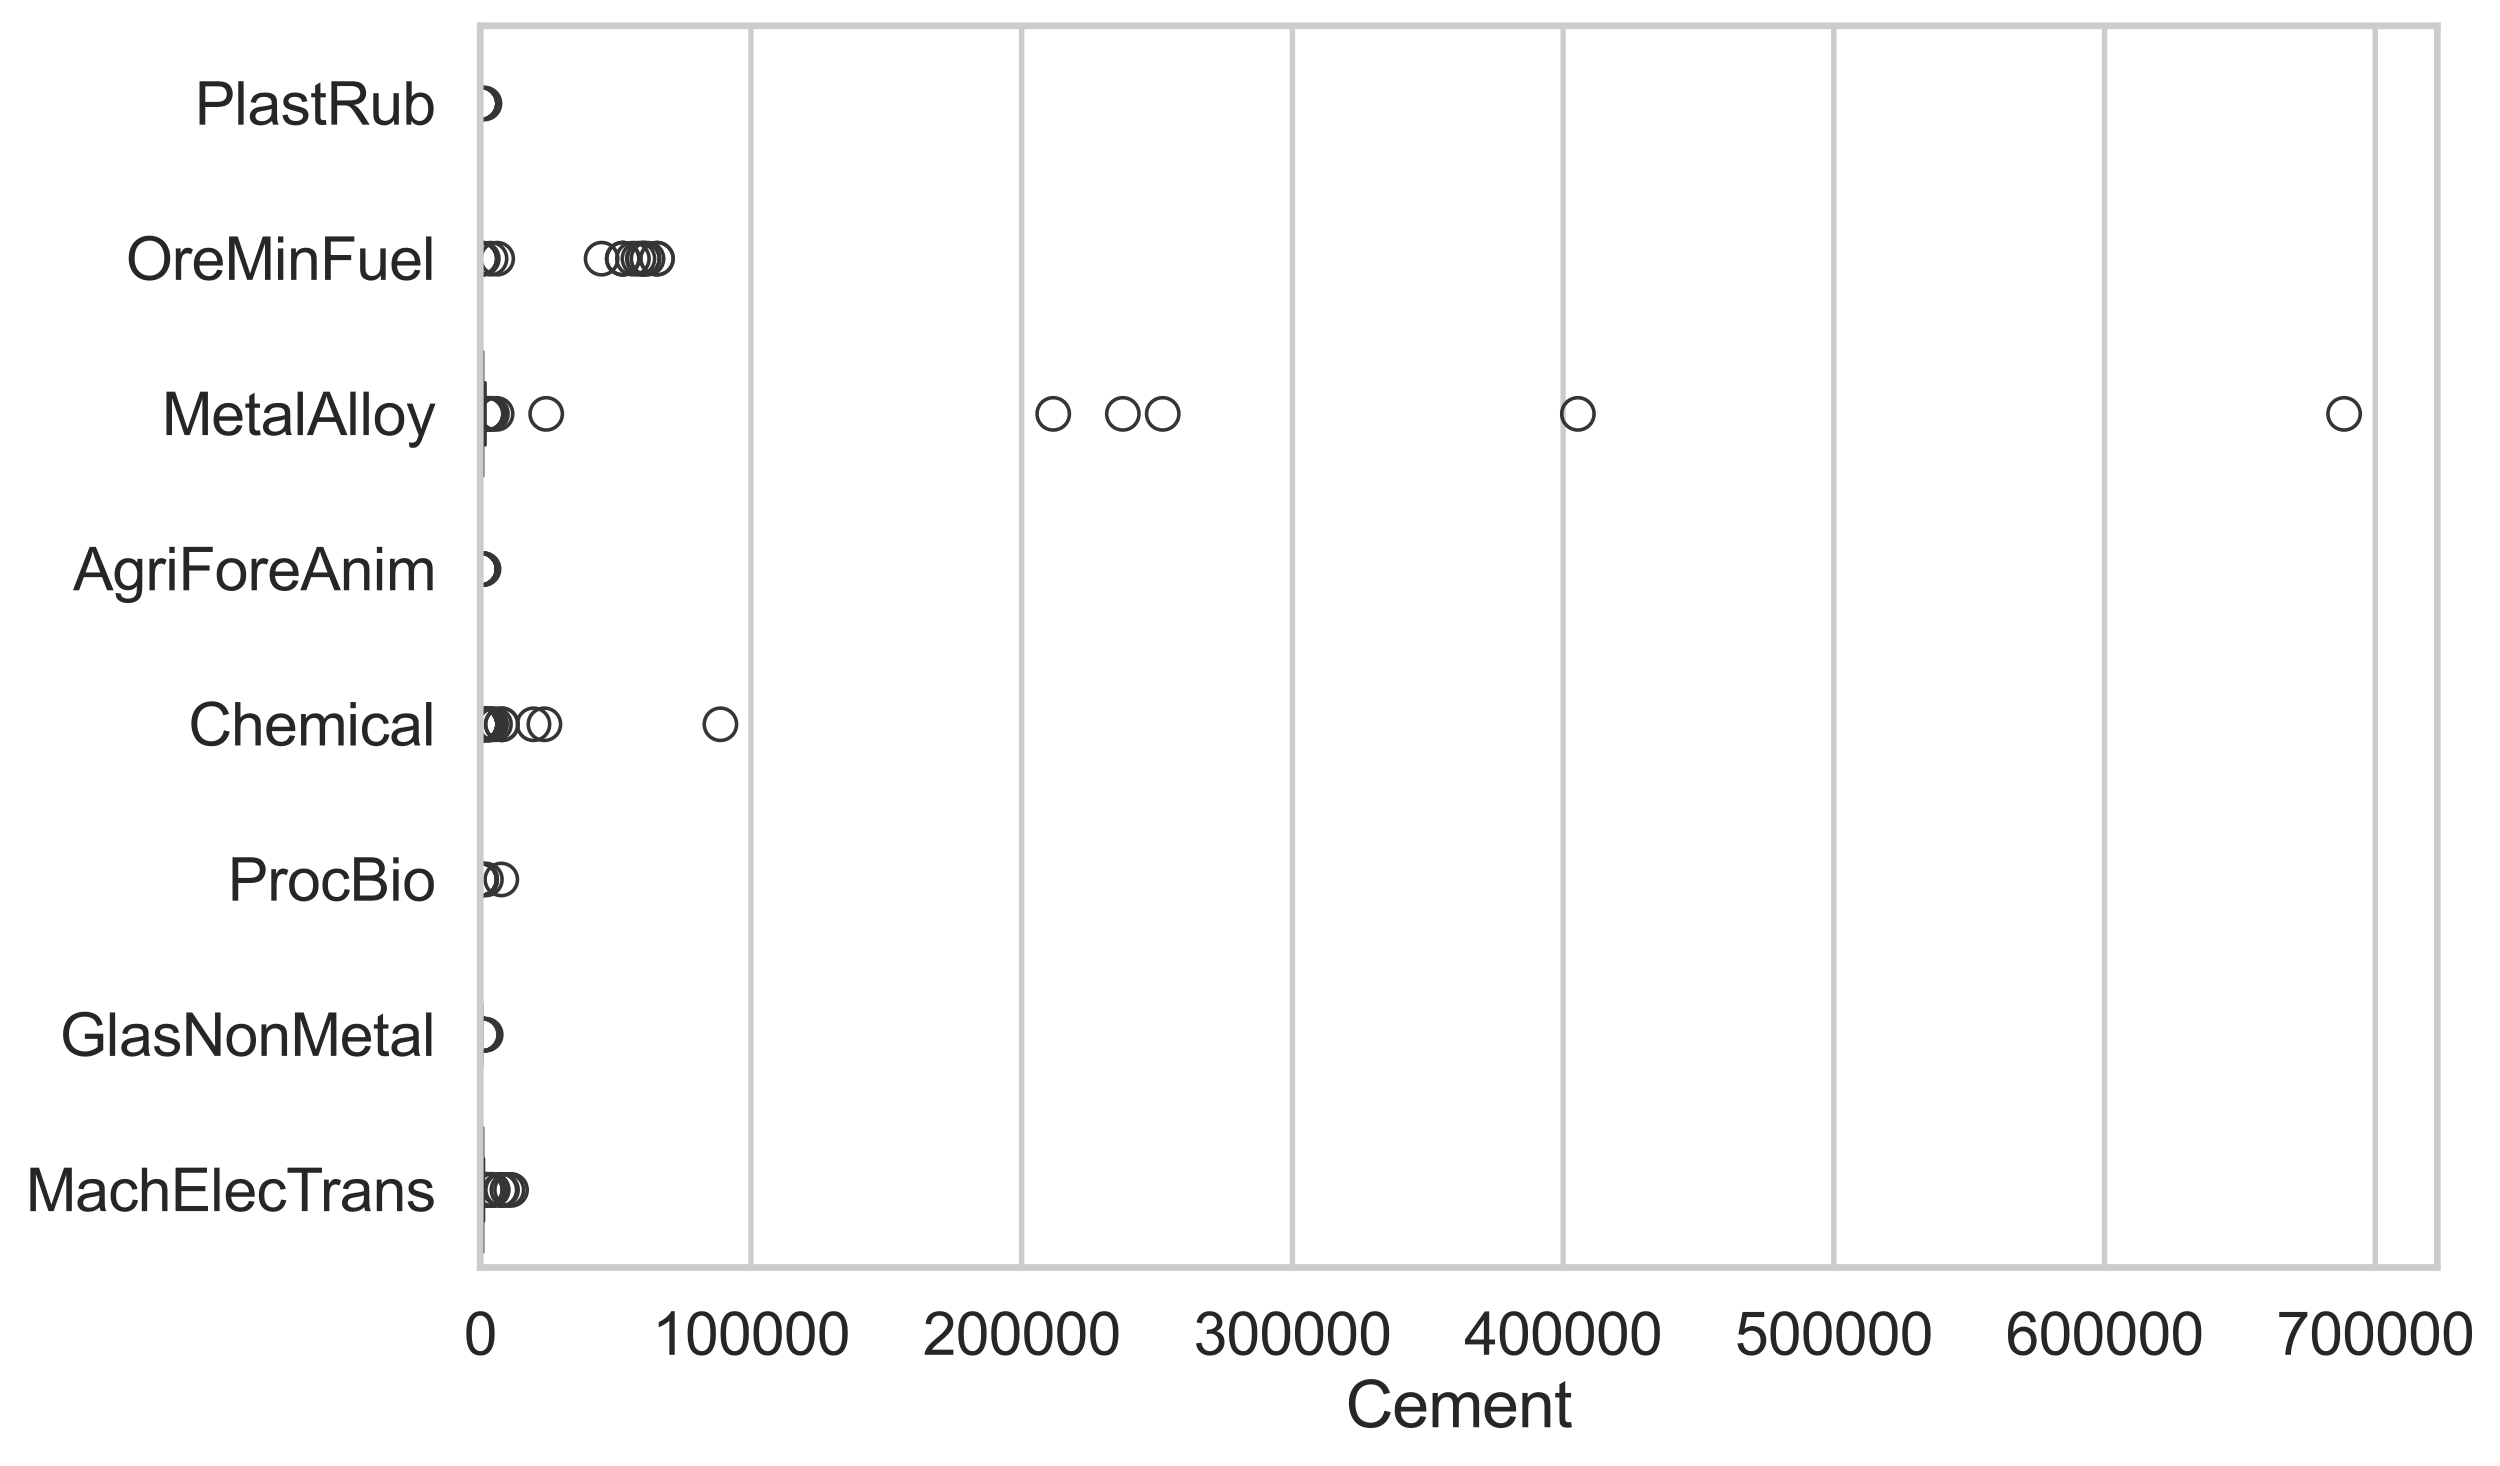 <?xml version="1.0" encoding="utf-8" standalone="no"?>
<!DOCTYPE svg PUBLIC "-//W3C//DTD SVG 1.1//EN"
  "http://www.w3.org/Graphics/SVG/1.1/DTD/svg11.dtd">
<svg xmlns:xlink="http://www.w3.org/1999/xlink" width="695.981pt" height="408.111pt" viewBox="0 0 695.981 408.111" xmlns="http://www.w3.org/2000/svg" version="1.1">
 <defs>
  <style type="text/css">*{stroke-linejoin: round; stroke-linecap: butt}</style>
 </defs>
 <g id="figure_1">
  <g id="patch_1">
   <path d="M 0 408.111 
L 695.981 408.111 
L 695.981 0 
L 0 0 
z
" style="fill: #ffffff"/>
  </g>
  <g id="axes_1">
   <g id="patch_2">
    <path d="M 133.697 352.86 
L 678.524 352.86 
L 678.524 7.2 
L 133.697 7.2 
z
" style="fill: #ffffff"/>
   </g>
   <g id="matplotlib.axis_1">
    <g id="xtick_1">
     <g id="line2d_1">
      <path d="M 133.697 352.86 
L 133.697 7.2 
" clip-path="url(#pf41756bcc9)" style="fill: none; stroke: #cccccc; stroke-width: 1.5; stroke-linecap: round"/>
     </g>
     <g id="text_1">
      <!-- 0 -->
      <g style="fill: #262626" transform="translate(129.109 377.17) scale(0.165 -0.165)">
       <defs>
        <path id="ArialMT-30" d="M 266 2259 
Q 266 3072 433 3567 
Q 600 4063 929 4331 
Q 1259 4600 1759 4600 
Q 2128 4600 2406 4451 
Q 2684 4303 2865 4023 
Q 3047 3744 3150 3342 
Q 3253 2941 3253 2259 
Q 3253 1453 3087 958 
Q 2922 463 2592 192 
Q 2263 -78 1759 -78 
Q 1097 -78 719 397 
Q 266 969 266 2259 
z
M 844 2259 
Q 844 1131 1108 757 
Q 1372 384 1759 384 
Q 2147 384 2411 759 
Q 2675 1134 2675 2259 
Q 2675 3391 2411 3762 
Q 2147 4134 1753 4134 
Q 1366 4134 1134 3806 
Q 844 3388 844 2259 
z
" transform="scale(0.016)"/>
       </defs>
       <use xlink:href="#ArialMT-30"/>
      </g>
     </g>
    </g>
    <g id="xtick_2">
     <g id="line2d_2">
      <path d="M 209.062 352.86 
L 209.062 7.2 
" clip-path="url(#pf41756bcc9)" style="fill: none; stroke: #cccccc; stroke-width: 1.5; stroke-linecap: round"/>
     </g>
     <g id="text_2">
      <!-- 100000 -->
      <g style="fill: #262626" transform="translate(181.536 377.17) scale(0.165 -0.165)">
       <defs>
        <path id="ArialMT-31" d="M 2384 0 
L 1822 0 
L 1822 3584 
Q 1619 3391 1289 3197 
Q 959 3003 697 2906 
L 697 3450 
Q 1169 3672 1522 3987 
Q 1875 4303 2022 4600 
L 2384 4600 
L 2384 0 
z
" transform="scale(0.016)"/>
       </defs>
       <use xlink:href="#ArialMT-31"/>
       <use xlink:href="#ArialMT-30" transform="translate(55.615 0)"/>
       <use xlink:href="#ArialMT-30" transform="translate(111.23 0)"/>
       <use xlink:href="#ArialMT-30" transform="translate(166.846 0)"/>
       <use xlink:href="#ArialMT-30" transform="translate(222.461 0)"/>
       <use xlink:href="#ArialMT-30" transform="translate(278.076 0)"/>
      </g>
     </g>
    </g>
    <g id="xtick_3">
     <g id="line2d_3">
      <path d="M 284.428 352.86 
L 284.428 7.2 
" clip-path="url(#pf41756bcc9)" style="fill: none; stroke: #cccccc; stroke-width: 1.5; stroke-linecap: round"/>
     </g>
     <g id="text_3">
      <!-- 200000 -->
      <g style="fill: #262626" transform="translate(256.901 377.17) scale(0.165 -0.165)">
       <defs>
        <path id="ArialMT-32" d="M 3222 541 
L 3222 0 
L 194 0 
Q 188 203 259 391 
Q 375 700 629 1000 
Q 884 1300 1366 1694 
Q 2113 2306 2375 2664 
Q 2638 3022 2638 3341 
Q 2638 3675 2398 3904 
Q 2159 4134 1775 4134 
Q 1369 4134 1125 3890 
Q 881 3647 878 3216 
L 300 3275 
Q 359 3922 746 4261 
Q 1134 4600 1788 4600 
Q 2447 4600 2831 4234 
Q 3216 3869 3216 3328 
Q 3216 3053 3103 2787 
Q 2991 2522 2730 2228 
Q 2469 1934 1863 1422 
Q 1356 997 1212 845 
Q 1069 694 975 541 
L 3222 541 
z
" transform="scale(0.016)"/>
       </defs>
       <use xlink:href="#ArialMT-32"/>
       <use xlink:href="#ArialMT-30" transform="translate(55.615 0)"/>
       <use xlink:href="#ArialMT-30" transform="translate(111.23 0)"/>
       <use xlink:href="#ArialMT-30" transform="translate(166.846 0)"/>
       <use xlink:href="#ArialMT-30" transform="translate(222.461 0)"/>
       <use xlink:href="#ArialMT-30" transform="translate(278.076 0)"/>
      </g>
     </g>
    </g>
    <g id="xtick_4">
     <g id="line2d_4">
      <path d="M 359.793 352.86 
L 359.793 7.2 
" clip-path="url(#pf41756bcc9)" style="fill: none; stroke: #cccccc; stroke-width: 1.5; stroke-linecap: round"/>
     </g>
     <g id="text_4">
      <!-- 300000 -->
      <g style="fill: #262626" transform="translate(332.266 377.17) scale(0.165 -0.165)">
       <defs>
        <path id="ArialMT-33" d="M 269 1209 
L 831 1284 
Q 928 806 1161 595 
Q 1394 384 1728 384 
Q 2125 384 2398 659 
Q 2672 934 2672 1341 
Q 2672 1728 2419 1979 
Q 2166 2231 1775 2231 
Q 1616 2231 1378 2169 
L 1441 2663 
Q 1497 2656 1531 2656 
Q 1891 2656 2178 2843 
Q 2466 3031 2466 3422 
Q 2466 3731 2256 3934 
Q 2047 4138 1716 4138 
Q 1388 4138 1169 3931 
Q 950 3725 888 3313 
L 325 3413 
Q 428 3978 793 4289 
Q 1159 4600 1703 4600 
Q 2078 4600 2393 4439 
Q 2709 4278 2876 4000 
Q 3044 3722 3044 3409 
Q 3044 3113 2884 2869 
Q 2725 2625 2413 2481 
Q 2819 2388 3044 2092 
Q 3269 1797 3269 1353 
Q 3269 753 2831 336 
Q 2394 -81 1725 -81 
Q 1122 -81 723 278 
Q 325 638 269 1209 
z
" transform="scale(0.016)"/>
       </defs>
       <use xlink:href="#ArialMT-33"/>
       <use xlink:href="#ArialMT-30" transform="translate(55.615 0)"/>
       <use xlink:href="#ArialMT-30" transform="translate(111.23 0)"/>
       <use xlink:href="#ArialMT-30" transform="translate(166.846 0)"/>
       <use xlink:href="#ArialMT-30" transform="translate(222.461 0)"/>
       <use xlink:href="#ArialMT-30" transform="translate(278.076 0)"/>
      </g>
     </g>
    </g>
    <g id="xtick_5">
     <g id="line2d_5">
      <path d="M 435.158 352.86 
L 435.158 7.2 
" clip-path="url(#pf41756bcc9)" style="fill: none; stroke: #cccccc; stroke-width: 1.5; stroke-linecap: round"/>
     </g>
     <g id="text_5">
      <!-- 400000 -->
      <g style="fill: #262626" transform="translate(407.632 377.17) scale(0.165 -0.165)">
       <defs>
        <path id="ArialMT-34" d="M 2069 0 
L 2069 1097 
L 81 1097 
L 81 1613 
L 2172 4581 
L 2631 4581 
L 2631 1613 
L 3250 1613 
L 3250 1097 
L 2631 1097 
L 2631 0 
L 2069 0 
z
M 2069 1613 
L 2069 3678 
L 634 1613 
L 2069 1613 
z
" transform="scale(0.016)"/>
       </defs>
       <use xlink:href="#ArialMT-34"/>
       <use xlink:href="#ArialMT-30" transform="translate(55.615 0)"/>
       <use xlink:href="#ArialMT-30" transform="translate(111.23 0)"/>
       <use xlink:href="#ArialMT-30" transform="translate(166.846 0)"/>
       <use xlink:href="#ArialMT-30" transform="translate(222.461 0)"/>
       <use xlink:href="#ArialMT-30" transform="translate(278.076 0)"/>
      </g>
     </g>
    </g>
    <g id="xtick_6">
     <g id="line2d_6">
      <path d="M 510.524 352.86 
L 510.524 7.2 
" clip-path="url(#pf41756bcc9)" style="fill: none; stroke: #cccccc; stroke-width: 1.5; stroke-linecap: round"/>
     </g>
     <g id="text_6">
      <!-- 500000 -->
      <g style="fill: #262626" transform="translate(482.997 377.17) scale(0.165 -0.165)">
       <defs>
        <path id="ArialMT-35" d="M 266 1200 
L 856 1250 
Q 922 819 1161 601 
Q 1400 384 1738 384 
Q 2144 384 2425 690 
Q 2706 997 2706 1503 
Q 2706 1984 2436 2262 
Q 2166 2541 1728 2541 
Q 1456 2541 1237 2417 
Q 1019 2294 894 2097 
L 366 2166 
L 809 4519 
L 3088 4519 
L 3088 3981 
L 1259 3981 
L 1013 2750 
Q 1425 3038 1878 3038 
Q 2478 3038 2890 2622 
Q 3303 2206 3303 1553 
Q 3303 931 2941 478 
Q 2500 -78 1738 -78 
Q 1113 -78 717 272 
Q 322 622 266 1200 
z
" transform="scale(0.016)"/>
       </defs>
       <use xlink:href="#ArialMT-35"/>
       <use xlink:href="#ArialMT-30" transform="translate(55.615 0)"/>
       <use xlink:href="#ArialMT-30" transform="translate(111.23 0)"/>
       <use xlink:href="#ArialMT-30" transform="translate(166.846 0)"/>
       <use xlink:href="#ArialMT-30" transform="translate(222.461 0)"/>
       <use xlink:href="#ArialMT-30" transform="translate(278.076 0)"/>
      </g>
     </g>
    </g>
    <g id="xtick_7">
     <g id="line2d_7">
      <path d="M 585.889 352.86 
L 585.889 7.2 
" clip-path="url(#pf41756bcc9)" style="fill: none; stroke: #cccccc; stroke-width: 1.5; stroke-linecap: round"/>
     </g>
     <g id="text_7">
      <!-- 600000 -->
      <g style="fill: #262626" transform="translate(558.362 377.17) scale(0.165 -0.165)">
       <defs>
        <path id="ArialMT-36" d="M 3184 3459 
L 2625 3416 
Q 2550 3747 2413 3897 
Q 2184 4138 1850 4138 
Q 1581 4138 1378 3988 
Q 1113 3794 959 3422 
Q 806 3050 800 2363 
Q 1003 2672 1297 2822 
Q 1591 2972 1913 2972 
Q 2475 2972 2870 2558 
Q 3266 2144 3266 1488 
Q 3266 1056 3080 686 
Q 2894 316 2569 119 
Q 2244 -78 1831 -78 
Q 1128 -78 684 439 
Q 241 956 241 2144 
Q 241 3472 731 4075 
Q 1159 4600 1884 4600 
Q 2425 4600 2770 4297 
Q 3116 3994 3184 3459 
z
M 888 1484 
Q 888 1194 1011 928 
Q 1134 663 1356 523 
Q 1578 384 1822 384 
Q 2178 384 2434 671 
Q 2691 959 2691 1453 
Q 2691 1928 2437 2201 
Q 2184 2475 1800 2475 
Q 1419 2475 1153 2201 
Q 888 1928 888 1484 
z
" transform="scale(0.016)"/>
       </defs>
       <use xlink:href="#ArialMT-36"/>
       <use xlink:href="#ArialMT-30" transform="translate(55.615 0)"/>
       <use xlink:href="#ArialMT-30" transform="translate(111.23 0)"/>
       <use xlink:href="#ArialMT-30" transform="translate(166.846 0)"/>
       <use xlink:href="#ArialMT-30" transform="translate(222.461 0)"/>
       <use xlink:href="#ArialMT-30" transform="translate(278.076 0)"/>
      </g>
     </g>
    </g>
    <g id="xtick_8">
     <g id="line2d_8">
      <path d="M 661.254 352.86 
L 661.254 7.2 
" clip-path="url(#pf41756bcc9)" style="fill: none; stroke: #cccccc; stroke-width: 1.5; stroke-linecap: round"/>
     </g>
     <g id="text_8">
      <!-- 700000 -->
      <g style="fill: #262626" transform="translate(633.728 377.17) scale(0.165 -0.165)">
       <defs>
        <path id="ArialMT-37" d="M 303 3981 
L 303 4522 
L 3269 4522 
L 3269 4084 
Q 2831 3619 2401 2847 
Q 1972 2075 1738 1259 
Q 1569 684 1522 0 
L 944 0 
Q 953 541 1156 1306 
Q 1359 2072 1739 2783 
Q 2119 3494 2547 3981 
L 303 3981 
z
" transform="scale(0.016)"/>
       </defs>
       <use xlink:href="#ArialMT-37"/>
       <use xlink:href="#ArialMT-30" transform="translate(55.615 0)"/>
       <use xlink:href="#ArialMT-30" transform="translate(111.23 0)"/>
       <use xlink:href="#ArialMT-30" transform="translate(166.846 0)"/>
       <use xlink:href="#ArialMT-30" transform="translate(222.461 0)"/>
       <use xlink:href="#ArialMT-30" transform="translate(278.076 0)"/>
      </g>
     </g>
    </g>
    <g id="text_9">
     <!-- Cement -->
     <g style="fill: #262626" transform="translate(374.599 397.334) scale(0.18 -0.18)">
      <defs>
       <path id="ArialMT-43" d="M 3763 1606 
L 4369 1453 
Q 4178 706 3683 314 
Q 3188 -78 2472 -78 
Q 1731 -78 1267 223 
Q 803 525 561 1097 
Q 319 1669 319 2325 
Q 319 3041 592 3573 
Q 866 4106 1370 4382 
Q 1875 4659 2481 4659 
Q 3169 4659 3637 4309 
Q 4106 3959 4291 3325 
L 3694 3184 
Q 3534 3684 3231 3912 
Q 2928 4141 2469 4141 
Q 1941 4141 1586 3887 
Q 1231 3634 1087 3207 
Q 944 2781 944 2328 
Q 944 1744 1114 1308 
Q 1284 872 1643 656 
Q 2003 441 2422 441 
Q 2931 441 3284 734 
Q 3638 1028 3763 1606 
z
" transform="scale(0.016)"/>
       <path id="ArialMT-65" d="M 2694 1069 
L 3275 997 
Q 3138 488 2766 206 
Q 2394 -75 1816 -75 
Q 1088 -75 661 373 
Q 234 822 234 1631 
Q 234 2469 665 2931 
Q 1097 3394 1784 3394 
Q 2450 3394 2872 2941 
Q 3294 2488 3294 1666 
Q 3294 1616 3291 1516 
L 816 1516 
Q 847 969 1125 678 
Q 1403 388 1819 388 
Q 2128 388 2347 550 
Q 2566 713 2694 1069 
z
M 847 1978 
L 2700 1978 
Q 2663 2397 2488 2606 
Q 2219 2931 1791 2931 
Q 1403 2931 1139 2672 
Q 875 2413 847 1978 
z
" transform="scale(0.016)"/>
       <path id="ArialMT-6d" d="M 422 0 
L 422 3319 
L 925 3319 
L 925 2853 
Q 1081 3097 1340 3245 
Q 1600 3394 1931 3394 
Q 2300 3394 2536 3241 
Q 2772 3088 2869 2813 
Q 3263 3394 3894 3394 
Q 4388 3394 4653 3120 
Q 4919 2847 4919 2278 
L 4919 0 
L 4359 0 
L 4359 2091 
Q 4359 2428 4304 2576 
Q 4250 2725 4106 2815 
Q 3963 2906 3769 2906 
Q 3419 2906 3187 2673 
Q 2956 2441 2956 1928 
L 2956 0 
L 2394 0 
L 2394 2156 
Q 2394 2531 2256 2718 
Q 2119 2906 1806 2906 
Q 1569 2906 1367 2781 
Q 1166 2656 1075 2415 
Q 984 2175 984 1722 
L 984 0 
L 422 0 
z
" transform="scale(0.016)"/>
       <path id="ArialMT-6e" d="M 422 0 
L 422 3319 
L 928 3319 
L 928 2847 
Q 1294 3394 1984 3394 
Q 2284 3394 2536 3286 
Q 2788 3178 2913 3003 
Q 3038 2828 3088 2588 
Q 3119 2431 3119 2041 
L 3119 0 
L 2556 0 
L 2556 2019 
Q 2556 2363 2490 2533 
Q 2425 2703 2258 2804 
Q 2091 2906 1866 2906 
Q 1506 2906 1245 2678 
Q 984 2450 984 1813 
L 984 0 
L 422 0 
z
" transform="scale(0.016)"/>
       <path id="ArialMT-74" d="M 1650 503 
L 1731 6 
Q 1494 -44 1306 -44 
Q 1000 -44 831 53 
Q 663 150 594 308 
Q 525 466 525 972 
L 525 2881 
L 113 2881 
L 113 3319 
L 525 3319 
L 525 4141 
L 1084 4478 
L 1084 3319 
L 1650 3319 
L 1650 2881 
L 1084 2881 
L 1084 941 
Q 1084 700 1114 631 
Q 1144 563 1211 522 
Q 1278 481 1403 481 
Q 1497 481 1650 503 
z
" transform="scale(0.016)"/>
      </defs>
      <use xlink:href="#ArialMT-43"/>
      <use xlink:href="#ArialMT-65" transform="translate(72.217 0)"/>
      <use xlink:href="#ArialMT-6d" transform="translate(127.832 0)"/>
      <use xlink:href="#ArialMT-65" transform="translate(211.133 0)"/>
      <use xlink:href="#ArialMT-6e" transform="translate(266.748 0)"/>
      <use xlink:href="#ArialMT-74" transform="translate(322.363 0)"/>
     </g>
    </g>
   </g>
   <g id="matplotlib.axis_2">
    <g id="ytick_1">
     <g id="text_10">
      <!-- PlastRub -->
      <g style="fill: #262626" transform="translate(54.248 34.709) scale(0.165 -0.165)">
       <defs>
        <path id="ArialMT-50" d="M 494 0 
L 494 4581 
L 2222 4581 
Q 2678 4581 2919 4538 
Q 3256 4481 3484 4323 
Q 3713 4166 3852 3881 
Q 3991 3597 3991 3256 
Q 3991 2672 3619 2267 
Q 3247 1863 2275 1863 
L 1100 1863 
L 1100 0 
L 494 0 
z
M 1100 2403 
L 2284 2403 
Q 2872 2403 3119 2622 
Q 3366 2841 3366 3238 
Q 3366 3525 3220 3729 
Q 3075 3934 2838 4000 
Q 2684 4041 2272 4041 
L 1100 4041 
L 1100 2403 
z
" transform="scale(0.016)"/>
        <path id="ArialMT-6c" d="M 409 0 
L 409 4581 
L 972 4581 
L 972 0 
L 409 0 
z
" transform="scale(0.016)"/>
        <path id="ArialMT-61" d="M 2588 409 
Q 2275 144 1986 34 
Q 1697 -75 1366 -75 
Q 819 -75 525 192 
Q 231 459 231 875 
Q 231 1119 342 1320 
Q 453 1522 633 1644 
Q 813 1766 1038 1828 
Q 1203 1872 1538 1913 
Q 2219 1994 2541 2106 
Q 2544 2222 2544 2253 
Q 2544 2597 2384 2738 
Q 2169 2928 1744 2928 
Q 1347 2928 1158 2789 
Q 969 2650 878 2297 
L 328 2372 
Q 403 2725 575 2942 
Q 747 3159 1072 3276 
Q 1397 3394 1825 3394 
Q 2250 3394 2515 3294 
Q 2781 3194 2906 3042 
Q 3031 2891 3081 2659 
Q 3109 2516 3109 2141 
L 3109 1391 
Q 3109 606 3145 398 
Q 3181 191 3288 0 
L 2700 0 
Q 2613 175 2588 409 
z
M 2541 1666 
Q 2234 1541 1622 1453 
Q 1275 1403 1131 1340 
Q 988 1278 909 1158 
Q 831 1038 831 891 
Q 831 666 1001 516 
Q 1172 366 1500 366 
Q 1825 366 2078 508 
Q 2331 650 2450 897 
Q 2541 1088 2541 1459 
L 2541 1666 
z
" transform="scale(0.016)"/>
        <path id="ArialMT-73" d="M 197 991 
L 753 1078 
Q 800 744 1014 566 
Q 1228 388 1613 388 
Q 2000 388 2187 545 
Q 2375 703 2375 916 
Q 2375 1106 2209 1216 
Q 2094 1291 1634 1406 
Q 1016 1563 777 1677 
Q 538 1791 414 1992 
Q 291 2194 291 2438 
Q 291 2659 392 2848 
Q 494 3038 669 3163 
Q 800 3259 1026 3326 
Q 1253 3394 1513 3394 
Q 1903 3394 2198 3281 
Q 2494 3169 2634 2976 
Q 2775 2784 2828 2463 
L 2278 2388 
Q 2241 2644 2061 2787 
Q 1881 2931 1553 2931 
Q 1166 2931 1000 2803 
Q 834 2675 834 2503 
Q 834 2394 903 2306 
Q 972 2216 1119 2156 
Q 1203 2125 1616 2013 
Q 2213 1853 2448 1751 
Q 2684 1650 2818 1456 
Q 2953 1263 2953 975 
Q 2953 694 2789 445 
Q 2625 197 2315 61 
Q 2006 -75 1616 -75 
Q 969 -75 630 194 
Q 291 463 197 991 
z
" transform="scale(0.016)"/>
        <path id="ArialMT-52" d="M 503 0 
L 503 4581 
L 2534 4581 
Q 3147 4581 3465 4457 
Q 3784 4334 3975 4021 
Q 4166 3709 4166 3331 
Q 4166 2844 3850 2509 
Q 3534 2175 2875 2084 
Q 3116 1969 3241 1856 
Q 3506 1613 3744 1247 
L 4541 0 
L 3778 0 
L 3172 953 
Q 2906 1366 2734 1584 
Q 2563 1803 2427 1890 
Q 2291 1978 2150 2013 
Q 2047 2034 1813 2034 
L 1109 2034 
L 1109 0 
L 503 0 
z
M 1109 2559 
L 2413 2559 
Q 2828 2559 3062 2645 
Q 3297 2731 3419 2920 
Q 3541 3109 3541 3331 
Q 3541 3656 3305 3865 
Q 3069 4075 2559 4075 
L 1109 4075 
L 1109 2559 
z
" transform="scale(0.016)"/>
        <path id="ArialMT-75" d="M 2597 0 
L 2597 488 
Q 2209 -75 1544 -75 
Q 1250 -75 995 37 
Q 741 150 617 320 
Q 494 491 444 738 
Q 409 903 409 1263 
L 409 3319 
L 972 3319 
L 972 1478 
Q 972 1038 1006 884 
Q 1059 663 1231 536 
Q 1403 409 1656 409 
Q 1909 409 2131 539 
Q 2353 669 2445 892 
Q 2538 1116 2538 1541 
L 2538 3319 
L 3100 3319 
L 3100 0 
L 2597 0 
z
" transform="scale(0.016)"/>
        <path id="ArialMT-62" d="M 941 0 
L 419 0 
L 419 4581 
L 981 4581 
L 981 2947 
Q 1338 3394 1891 3394 
Q 2197 3394 2470 3270 
Q 2744 3147 2920 2923 
Q 3097 2700 3197 2384 
Q 3297 2069 3297 1709 
Q 3297 856 2875 390 
Q 2453 -75 1863 -75 
Q 1275 -75 941 416 
L 941 0 
z
M 934 1684 
Q 934 1088 1097 822 
Q 1363 388 1816 388 
Q 2184 388 2453 708 
Q 2722 1028 2722 1663 
Q 2722 2313 2464 2622 
Q 2206 2931 1841 2931 
Q 1472 2931 1203 2611 
Q 934 2291 934 1684 
z
" transform="scale(0.016)"/>
       </defs>
       <use xlink:href="#ArialMT-50"/>
       <use xlink:href="#ArialMT-6c" transform="translate(66.699 0)"/>
       <use xlink:href="#ArialMT-61" transform="translate(88.916 0)"/>
       <use xlink:href="#ArialMT-73" transform="translate(144.531 0)"/>
       <use xlink:href="#ArialMT-74" transform="translate(194.531 0)"/>
       <use xlink:href="#ArialMT-52" transform="translate(222.314 0)"/>
       <use xlink:href="#ArialMT-75" transform="translate(294.531 0)"/>
       <use xlink:href="#ArialMT-62" transform="translate(350.146 0)"/>
      </g>
     </g>
    </g>
    <g id="ytick_2">
     <g id="text_11">
      <!-- OreMinFuel -->
      <g style="fill: #262626" transform="translate(35.013 77.916) scale(0.165 -0.165)">
       <defs>
        <path id="ArialMT-4f" d="M 309 2231 
Q 309 3372 921 4017 
Q 1534 4663 2503 4663 
Q 3138 4663 3647 4359 
Q 4156 4056 4423 3514 
Q 4691 2972 4691 2284 
Q 4691 1588 4409 1038 
Q 4128 488 3612 205 
Q 3097 -78 2500 -78 
Q 1853 -78 1343 234 
Q 834 547 571 1087 
Q 309 1628 309 2231 
z
M 934 2222 
Q 934 1394 1379 917 
Q 1825 441 2497 441 
Q 3181 441 3623 922 
Q 4066 1403 4066 2288 
Q 4066 2847 3877 3264 
Q 3688 3681 3323 3911 
Q 2959 4141 2506 4141 
Q 1863 4141 1398 3698 
Q 934 3256 934 2222 
z
" transform="scale(0.016)"/>
        <path id="ArialMT-72" d="M 416 0 
L 416 3319 
L 922 3319 
L 922 2816 
Q 1116 3169 1280 3281 
Q 1444 3394 1641 3394 
Q 1925 3394 2219 3213 
L 2025 2691 
Q 1819 2813 1613 2813 
Q 1428 2813 1281 2702 
Q 1134 2591 1072 2394 
Q 978 2094 978 1738 
L 978 0 
L 416 0 
z
" transform="scale(0.016)"/>
        <path id="ArialMT-4d" d="M 475 0 
L 475 4581 
L 1388 4581 
L 2472 1338 
Q 2622 884 2691 659 
Q 2769 909 2934 1394 
L 4031 4581 
L 4847 4581 
L 4847 0 
L 4263 0 
L 4263 3834 
L 2931 0 
L 2384 0 
L 1059 3900 
L 1059 0 
L 475 0 
z
" transform="scale(0.016)"/>
        <path id="ArialMT-69" d="M 425 3934 
L 425 4581 
L 988 4581 
L 988 3934 
L 425 3934 
z
M 425 0 
L 425 3319 
L 988 3319 
L 988 0 
L 425 0 
z
" transform="scale(0.016)"/>
        <path id="ArialMT-46" d="M 525 0 
L 525 4581 
L 3616 4581 
L 3616 4041 
L 1131 4041 
L 1131 2622 
L 3281 2622 
L 3281 2081 
L 1131 2081 
L 1131 0 
L 525 0 
z
" transform="scale(0.016)"/>
       </defs>
       <use xlink:href="#ArialMT-4f"/>
       <use xlink:href="#ArialMT-72" transform="translate(77.783 0)"/>
       <use xlink:href="#ArialMT-65" transform="translate(111.084 0)"/>
       <use xlink:href="#ArialMT-4d" transform="translate(166.699 0)"/>
       <use xlink:href="#ArialMT-69" transform="translate(250 0)"/>
       <use xlink:href="#ArialMT-6e" transform="translate(272.217 0)"/>
       <use xlink:href="#ArialMT-46" transform="translate(327.832 0)"/>
       <use xlink:href="#ArialMT-75" transform="translate(388.916 0)"/>
       <use xlink:href="#ArialMT-65" transform="translate(444.531 0)"/>
       <use xlink:href="#ArialMT-6c" transform="translate(500.146 0)"/>
      </g>
     </g>
    </g>
    <g id="ytick_3">
     <g id="text_12">
      <!-- MetalAlloy -->
      <g style="fill: #262626" transform="translate(45.088 121.124) scale(0.165 -0.165)">
       <defs>
        <path id="ArialMT-41" d="M -9 0 
L 1750 4581 
L 2403 4581 
L 4278 0 
L 3588 0 
L 3053 1388 
L 1138 1388 
L 634 0 
L -9 0 
z
M 1313 1881 
L 2866 1881 
L 2388 3150 
Q 2169 3728 2063 4100 
Q 1975 3659 1816 3225 
L 1313 1881 
z
" transform="scale(0.016)"/>
        <path id="ArialMT-6f" d="M 213 1659 
Q 213 2581 725 3025 
Q 1153 3394 1769 3394 
Q 2453 3394 2887 2945 
Q 3322 2497 3322 1706 
Q 3322 1066 3130 698 
Q 2938 331 2570 128 
Q 2203 -75 1769 -75 
Q 1072 -75 642 372 
Q 213 819 213 1659 
z
M 791 1659 
Q 791 1022 1069 705 
Q 1347 388 1769 388 
Q 2188 388 2466 706 
Q 2744 1025 2744 1678 
Q 2744 2294 2464 2611 
Q 2184 2928 1769 2928 
Q 1347 2928 1069 2612 
Q 791 2297 791 1659 
z
" transform="scale(0.016)"/>
        <path id="ArialMT-79" d="M 397 -1278 
L 334 -750 
Q 519 -800 656 -800 
Q 844 -800 956 -737 
Q 1069 -675 1141 -563 
Q 1194 -478 1313 -144 
Q 1328 -97 1363 -6 
L 103 3319 
L 709 3319 
L 1400 1397 
Q 1534 1031 1641 628 
Q 1738 1016 1872 1384 
L 2581 3319 
L 3144 3319 
L 1881 -56 
Q 1678 -603 1566 -809 
Q 1416 -1088 1222 -1217 
Q 1028 -1347 759 -1347 
Q 597 -1347 397 -1278 
z
" transform="scale(0.016)"/>
       </defs>
       <use xlink:href="#ArialMT-4d"/>
       <use xlink:href="#ArialMT-65" transform="translate(83.301 0)"/>
       <use xlink:href="#ArialMT-74" transform="translate(138.916 0)"/>
       <use xlink:href="#ArialMT-61" transform="translate(166.699 0)"/>
       <use xlink:href="#ArialMT-6c" transform="translate(222.314 0)"/>
       <use xlink:href="#ArialMT-41" transform="translate(244.531 0)"/>
       <use xlink:href="#ArialMT-6c" transform="translate(311.23 0)"/>
       <use xlink:href="#ArialMT-6c" transform="translate(333.447 0)"/>
       <use xlink:href="#ArialMT-6f" transform="translate(355.664 0)"/>
       <use xlink:href="#ArialMT-79" transform="translate(411.279 0)"/>
      </g>
     </g>
    </g>
    <g id="ytick_4">
     <g id="text_13">
      <!-- AgriForeAnim -->
      <g style="fill: #262626" transform="translate(20.341 164.331) scale(0.165 -0.165)">
       <defs>
        <path id="ArialMT-67" d="M 319 -275 
L 866 -356 
Q 900 -609 1056 -725 
Q 1266 -881 1628 -881 
Q 2019 -881 2231 -725 
Q 2444 -569 2519 -288 
Q 2563 -116 2559 434 
Q 2191 0 1641 0 
Q 956 0 581 494 
Q 206 988 206 1678 
Q 206 2153 378 2554 
Q 550 2956 876 3175 
Q 1203 3394 1644 3394 
Q 2231 3394 2613 2919 
L 2613 3319 
L 3131 3319 
L 3131 450 
Q 3131 -325 2973 -648 
Q 2816 -972 2473 -1159 
Q 2131 -1347 1631 -1347 
Q 1038 -1347 672 -1080 
Q 306 -813 319 -275 
z
M 784 1719 
Q 784 1066 1043 766 
Q 1303 466 1694 466 
Q 2081 466 2343 764 
Q 2606 1063 2606 1700 
Q 2606 2309 2336 2618 
Q 2066 2928 1684 2928 
Q 1309 2928 1046 2623 
Q 784 2319 784 1719 
z
" transform="scale(0.016)"/>
       </defs>
       <use xlink:href="#ArialMT-41"/>
       <use xlink:href="#ArialMT-67" transform="translate(66.699 0)"/>
       <use xlink:href="#ArialMT-72" transform="translate(122.314 0)"/>
       <use xlink:href="#ArialMT-69" transform="translate(155.615 0)"/>
       <use xlink:href="#ArialMT-46" transform="translate(177.832 0)"/>
       <use xlink:href="#ArialMT-6f" transform="translate(238.916 0)"/>
       <use xlink:href="#ArialMT-72" transform="translate(294.531 0)"/>
       <use xlink:href="#ArialMT-65" transform="translate(327.832 0)"/>
       <use xlink:href="#ArialMT-41" transform="translate(383.447 0)"/>
       <use xlink:href="#ArialMT-6e" transform="translate(450.146 0)"/>
       <use xlink:href="#ArialMT-69" transform="translate(505.762 0)"/>
       <use xlink:href="#ArialMT-6d" transform="translate(527.979 0)"/>
      </g>
     </g>
    </g>
    <g id="ytick_5">
     <g id="text_14">
      <!-- Chemical -->
      <g style="fill: #262626" transform="translate(52.428 207.539) scale(0.165 -0.165)">
       <defs>
        <path id="ArialMT-68" d="M 422 0 
L 422 4581 
L 984 4581 
L 984 2938 
Q 1378 3394 1978 3394 
Q 2347 3394 2619 3248 
Q 2891 3103 3008 2847 
Q 3125 2591 3125 2103 
L 3125 0 
L 2563 0 
L 2563 2103 
Q 2563 2525 2380 2717 
Q 2197 2909 1863 2909 
Q 1613 2909 1392 2779 
Q 1172 2650 1078 2428 
Q 984 2206 984 1816 
L 984 0 
L 422 0 
z
" transform="scale(0.016)"/>
        <path id="ArialMT-63" d="M 2588 1216 
L 3141 1144 
Q 3050 572 2676 248 
Q 2303 -75 1759 -75 
Q 1078 -75 664 370 
Q 250 816 250 1647 
Q 250 2184 428 2587 
Q 606 2991 970 3192 
Q 1334 3394 1763 3394 
Q 2303 3394 2647 3120 
Q 2991 2847 3088 2344 
L 2541 2259 
Q 2463 2594 2264 2762 
Q 2066 2931 1784 2931 
Q 1359 2931 1093 2626 
Q 828 2322 828 1663 
Q 828 994 1084 691 
Q 1341 388 1753 388 
Q 2084 388 2306 591 
Q 2528 794 2588 1216 
z
" transform="scale(0.016)"/>
       </defs>
       <use xlink:href="#ArialMT-43"/>
       <use xlink:href="#ArialMT-68" transform="translate(72.217 0)"/>
       <use xlink:href="#ArialMT-65" transform="translate(127.832 0)"/>
       <use xlink:href="#ArialMT-6d" transform="translate(183.447 0)"/>
       <use xlink:href="#ArialMT-69" transform="translate(266.748 0)"/>
       <use xlink:href="#ArialMT-63" transform="translate(288.965 0)"/>
       <use xlink:href="#ArialMT-61" transform="translate(338.965 0)"/>
       <use xlink:href="#ArialMT-6c" transform="translate(394.58 0)"/>
      </g>
     </g>
    </g>
    <g id="ytick_6">
     <g id="text_15">
      <!-- ProcBio -->
      <g style="fill: #262626" transform="translate(63.424 250.746) scale(0.165 -0.165)">
       <defs>
        <path id="ArialMT-42" d="M 469 0 
L 469 4581 
L 2188 4581 
Q 2713 4581 3030 4442 
Q 3347 4303 3526 4014 
Q 3706 3725 3706 3409 
Q 3706 3116 3547 2856 
Q 3388 2597 3066 2438 
Q 3481 2316 3704 2022 
Q 3928 1728 3928 1328 
Q 3928 1006 3792 729 
Q 3656 453 3456 303 
Q 3256 153 2954 76 
Q 2653 0 2216 0 
L 469 0 
z
M 1075 2656 
L 2066 2656 
Q 2469 2656 2644 2709 
Q 2875 2778 2992 2937 
Q 3109 3097 3109 3338 
Q 3109 3566 3000 3739 
Q 2891 3913 2687 3977 
Q 2484 4041 1991 4041 
L 1075 4041 
L 1075 2656 
z
M 1075 541 
L 2216 541 
Q 2509 541 2628 563 
Q 2838 600 2978 687 
Q 3119 775 3209 942 
Q 3300 1109 3300 1328 
Q 3300 1584 3169 1773 
Q 3038 1963 2805 2039 
Q 2572 2116 2134 2116 
L 1075 2116 
L 1075 541 
z
" transform="scale(0.016)"/>
       </defs>
       <use xlink:href="#ArialMT-50"/>
       <use xlink:href="#ArialMT-72" transform="translate(66.699 0)"/>
       <use xlink:href="#ArialMT-6f" transform="translate(100 0)"/>
       <use xlink:href="#ArialMT-63" transform="translate(155.615 0)"/>
       <use xlink:href="#ArialMT-42" transform="translate(205.615 0)"/>
       <use xlink:href="#ArialMT-69" transform="translate(272.314 0)"/>
       <use xlink:href="#ArialMT-6f" transform="translate(294.531 0)"/>
      </g>
     </g>
    </g>
    <g id="ytick_7">
     <g id="text_16">
      <!-- GlasNonMetal -->
      <g style="fill: #262626" transform="translate(16.659 293.954) scale(0.165 -0.165)">
       <defs>
        <path id="ArialMT-47" d="M 2638 1797 
L 2638 2334 
L 4578 2338 
L 4578 638 
Q 4131 281 3656 101 
Q 3181 -78 2681 -78 
Q 2006 -78 1454 211 
Q 903 500 622 1047 
Q 341 1594 341 2269 
Q 341 2938 620 3517 
Q 900 4097 1425 4378 
Q 1950 4659 2634 4659 
Q 3131 4659 3532 4498 
Q 3934 4338 4162 4050 
Q 4391 3763 4509 3300 
L 3963 3150 
Q 3859 3500 3706 3700 
Q 3553 3900 3268 4020 
Q 2984 4141 2638 4141 
Q 2222 4141 1919 4014 
Q 1616 3888 1430 3681 
Q 1244 3475 1141 3228 
Q 966 2803 966 2306 
Q 966 1694 1177 1281 
Q 1388 869 1791 669 
Q 2194 469 2647 469 
Q 3041 469 3416 620 
Q 3791 772 3984 944 
L 3984 1797 
L 2638 1797 
z
" transform="scale(0.016)"/>
        <path id="ArialMT-4e" d="M 488 0 
L 488 4581 
L 1109 4581 
L 3516 984 
L 3516 4581 
L 4097 4581 
L 4097 0 
L 3475 0 
L 1069 3600 
L 1069 0 
L 488 0 
z
" transform="scale(0.016)"/>
       </defs>
       <use xlink:href="#ArialMT-47"/>
       <use xlink:href="#ArialMT-6c" transform="translate(77.783 0)"/>
       <use xlink:href="#ArialMT-61" transform="translate(100 0)"/>
       <use xlink:href="#ArialMT-73" transform="translate(155.615 0)"/>
       <use xlink:href="#ArialMT-4e" transform="translate(205.615 0)"/>
       <use xlink:href="#ArialMT-6f" transform="translate(277.832 0)"/>
       <use xlink:href="#ArialMT-6e" transform="translate(333.447 0)"/>
       <use xlink:href="#ArialMT-4d" transform="translate(389.062 0)"/>
       <use xlink:href="#ArialMT-65" transform="translate(472.363 0)"/>
       <use xlink:href="#ArialMT-74" transform="translate(527.979 0)"/>
       <use xlink:href="#ArialMT-61" transform="translate(555.762 0)"/>
       <use xlink:href="#ArialMT-6c" transform="translate(611.377 0)"/>
      </g>
     </g>
    </g>
    <g id="ytick_8">
     <g id="text_17">
      <!-- MachElecTrans -->
      <g style="fill: #262626" transform="translate(7.2 337.161) scale(0.165 -0.165)">
       <defs>
        <path id="ArialMT-45" d="M 506 0 
L 506 4581 
L 3819 4581 
L 3819 4041 
L 1113 4041 
L 1113 2638 
L 3647 2638 
L 3647 2100 
L 1113 2100 
L 1113 541 
L 3925 541 
L 3925 0 
L 506 0 
z
" transform="scale(0.016)"/>
        <path id="ArialMT-54" d="M 1659 0 
L 1659 4041 
L 150 4041 
L 150 4581 
L 3781 4581 
L 3781 4041 
L 2266 4041 
L 2266 0 
L 1659 0 
z
" transform="scale(0.016)"/>
       </defs>
       <use xlink:href="#ArialMT-4d"/>
       <use xlink:href="#ArialMT-61" transform="translate(83.301 0)"/>
       <use xlink:href="#ArialMT-63" transform="translate(138.916 0)"/>
       <use xlink:href="#ArialMT-68" transform="translate(188.916 0)"/>
       <use xlink:href="#ArialMT-45" transform="translate(244.531 0)"/>
       <use xlink:href="#ArialMT-6c" transform="translate(311.23 0)"/>
       <use xlink:href="#ArialMT-65" transform="translate(333.447 0)"/>
       <use xlink:href="#ArialMT-63" transform="translate(389.062 0)"/>
       <use xlink:href="#ArialMT-54" transform="translate(439.062 0)"/>
       <use xlink:href="#ArialMT-72" transform="translate(496.396 0)"/>
       <use xlink:href="#ArialMT-61" transform="translate(529.697 0)"/>
       <use xlink:href="#ArialMT-6e" transform="translate(585.312 0)"/>
       <use xlink:href="#ArialMT-73" transform="translate(640.928 0)"/>
      </g>
     </g>
    </g>
   </g>
   <g id="patch_3">
    <path d="M 133.717 11.521 
L 133.717 46.087 
L 133.741 46.087 
L 133.741 11.521 
L 133.717 11.521 
z
" clip-path="url(#pf41756bcc9)" style="fill: #ca74db; stroke: #353535; stroke-linejoin: miter"/>
   </g>
   <g id="line2d_9">
    <path d="M 133.717 28.804 
L 133.698 28.804 
" clip-path="url(#pf41756bcc9)" style="fill: none; stroke: #353535"/>
   </g>
   <g id="line2d_10">
    <path d="M 133.741 28.804 
L 133.77 28.804 
" clip-path="url(#pf41756bcc9)" style="fill: none; stroke: #353535"/>
   </g>
   <g id="line2d_11">
    <path d="M 133.698 20.162 
L 133.698 37.445 
" clip-path="url(#pf41756bcc9)" style="fill: none; stroke: #353535; stroke-linecap: round"/>
   </g>
   <g id="line2d_12">
    <path d="M 133.77 20.162 
L 133.77 37.445 
" clip-path="url(#pf41756bcc9)" style="fill: none; stroke: #353535; stroke-linecap: round"/>
   </g>
   <g id="line2d_13">
    <defs>
     <path id="m597ce8d6f3" d="M 0 4.5 
C 1.193 4.5 2.338 4.026 3.182 3.182 
C 4.026 2.338 4.5 1.193 4.5 0 
C 4.5 -1.193 4.026 -2.338 3.182 -3.182 
C 2.338 -4.026 1.193 -4.5 0 -4.5 
C -1.193 -4.5 -2.338 -4.026 -3.182 -3.182 
C -4.026 -2.338 -4.5 -1.193 -4.5 0 
C -4.5 1.193 -4.026 2.338 -3.182 3.182 
C -2.338 4.026 -1.193 4.5 0 4.5 
z
" style="stroke: #353535"/>
    </defs>
    <g clip-path="url(#pf41756bcc9)">
     <use xlink:href="#m597ce8d6f3" x="133.831" y="28.804" style="fill-opacity: 0; stroke: #353535"/>
     <use xlink:href="#m597ce8d6f3" x="133.789" y="28.804" style="fill-opacity: 0; stroke: #353535"/>
     <use xlink:href="#m597ce8d6f3" x="134.87" y="28.804" style="fill-opacity: 0; stroke: #353535"/>
     <use xlink:href="#m597ce8d6f3" x="133.827" y="28.804" style="fill-opacity: 0; stroke: #353535"/>
     <use xlink:href="#m597ce8d6f3" x="133.816" y="28.804" style="fill-opacity: 0; stroke: #353535"/>
     <use xlink:href="#m597ce8d6f3" x="133.806" y="28.804" style="fill-opacity: 0; stroke: #353535"/>
     <use xlink:href="#m597ce8d6f3" x="133.815" y="28.804" style="fill-opacity: 0; stroke: #353535"/>
    </g>
   </g>
   <g id="patch_4">
    <path d="M 133.698 54.728 
L 133.698 89.294 
L 133.713 89.294 
L 133.713 54.728 
L 133.698 54.728 
z
" clip-path="url(#pf41756bcc9)" style="fill: #5ca236; stroke: #353535; stroke-linejoin: miter"/>
   </g>
   <g id="line2d_14">
    <path d="M 133.698 72.011 
L 133.697 72.011 
" clip-path="url(#pf41756bcc9)" style="fill: none; stroke: #353535"/>
   </g>
   <g id="line2d_15">
    <path d="M 133.713 72.011 
L 133.729 72.011 
" clip-path="url(#pf41756bcc9)" style="fill: none; stroke: #353535"/>
   </g>
   <g id="line2d_16">
    <path d="M 133.697 63.37 
L 133.697 80.653 
" clip-path="url(#pf41756bcc9)" style="fill: none; stroke: #353535; stroke-linecap: round"/>
   </g>
   <g id="line2d_17">
    <path d="M 133.729 63.37 
L 133.729 80.653 
" clip-path="url(#pf41756bcc9)" style="fill: none; stroke: #353535; stroke-linecap: round"/>
   </g>
   <g id="line2d_18">
    <g clip-path="url(#pf41756bcc9)">
     <use xlink:href="#m597ce8d6f3" x="180.268" y="72.011" style="fill-opacity: 0; stroke: #353535"/>
     <use xlink:href="#m597ce8d6f3" x="173.389" y="72.011" style="fill-opacity: 0; stroke: #353535"/>
     <use xlink:href="#m597ce8d6f3" x="182.897" y="72.011" style="fill-opacity: 0; stroke: #353535"/>
     <use xlink:href="#m597ce8d6f3" x="134.087" y="72.011" style="fill-opacity: 0; stroke: #353535"/>
     <use xlink:href="#m597ce8d6f3" x="173.364" y="72.011" style="fill-opacity: 0; stroke: #353535"/>
     <use xlink:href="#m597ce8d6f3" x="133.748" y="72.011" style="fill-opacity: 0; stroke: #353535"/>
     <use xlink:href="#m597ce8d6f3" x="133.759" y="72.011" style="fill-opacity: 0; stroke: #353535"/>
     <use xlink:href="#m597ce8d6f3" x="179.019" y="72.011" style="fill-opacity: 0; stroke: #353535"/>
     <use xlink:href="#m597ce8d6f3" x="173.41" y="72.011" style="fill-opacity: 0; stroke: #353535"/>
     <use xlink:href="#m597ce8d6f3" x="179.018" y="72.011" style="fill-opacity: 0; stroke: #353535"/>
     <use xlink:href="#m597ce8d6f3" x="133.803" y="72.011" style="fill-opacity: 0; stroke: #353535"/>
     <use xlink:href="#m597ce8d6f3" x="179.185" y="72.011" style="fill-opacity: 0; stroke: #353535"/>
     <use xlink:href="#m597ce8d6f3" x="136.562" y="72.011" style="fill-opacity: 0; stroke: #353535"/>
     <use xlink:href="#m597ce8d6f3" x="138.41" y="72.011" style="fill-opacity: 0; stroke: #353535"/>
     <use xlink:href="#m597ce8d6f3" x="133.933" y="72.011" style="fill-opacity: 0; stroke: #353535"/>
     <use xlink:href="#m597ce8d6f3" x="167.484" y="72.011" style="fill-opacity: 0; stroke: #353535"/>
     <use xlink:href="#m597ce8d6f3" x="134.401" y="72.011" style="fill-opacity: 0; stroke: #353535"/>
     <use xlink:href="#m597ce8d6f3" x="177.743" y="72.011" style="fill-opacity: 0; stroke: #353535"/>
     <use xlink:href="#m597ce8d6f3" x="133.881" y="72.011" style="fill-opacity: 0; stroke: #353535"/>
     <use xlink:href="#m597ce8d6f3" x="176.201" y="72.011" style="fill-opacity: 0; stroke: #353535"/>
     <use xlink:href="#m597ce8d6f3" x="182.897" y="72.011" style="fill-opacity: 0; stroke: #353535"/>
     <use xlink:href="#m597ce8d6f3" x="133.833" y="72.011" style="fill-opacity: 0; stroke: #353535"/>
    </g>
   </g>
   <g id="patch_5">
    <path d="M 133.719 97.936 
L 133.719 132.502 
L 134.358 132.502 
L 134.358 97.936 
L 133.719 97.936 
z
" clip-path="url(#pf41756bcc9)" style="fill: #68afd7; stroke: #353535; stroke-linejoin: miter"/>
   </g>
   <g id="line2d_19">
    <path d="M 133.719 115.219 
L 133.697 115.219 
" clip-path="url(#pf41756bcc9)" style="fill: none; stroke: #353535"/>
   </g>
   <g id="line2d_20">
    <path d="M 134.358 115.219 
L 135.029 115.219 
" clip-path="url(#pf41756bcc9)" style="fill: none; stroke: #353535"/>
   </g>
   <g id="line2d_21">
    <path d="M 133.697 106.577 
L 133.697 123.86 
" clip-path="url(#pf41756bcc9)" style="fill: none; stroke: #353535; stroke-linecap: round"/>
   </g>
   <g id="line2d_22">
    <path d="M 135.029 106.577 
L 135.029 123.86 
" clip-path="url(#pf41756bcc9)" style="fill: none; stroke: #353535; stroke-linecap: round"/>
   </g>
   <g id="line2d_23">
    <g clip-path="url(#pf41756bcc9)">
     <use xlink:href="#m597ce8d6f3" x="439.275" y="115.219" style="fill-opacity: 0; stroke: #353535"/>
     <use xlink:href="#m597ce8d6f3" x="136.112" y="115.219" style="fill-opacity: 0; stroke: #353535"/>
     <use xlink:href="#m597ce8d6f3" x="293.213" y="115.219" style="fill-opacity: 0; stroke: #353535"/>
     <use xlink:href="#m597ce8d6f3" x="135.477" y="115.219" style="fill-opacity: 0; stroke: #353535"/>
     <use xlink:href="#m597ce8d6f3" x="138.25" y="115.219" style="fill-opacity: 0; stroke: #353535"/>
     <use xlink:href="#m597ce8d6f3" x="323.697" y="115.219" style="fill-opacity: 0; stroke: #353535"/>
     <use xlink:href="#m597ce8d6f3" x="136.942" y="115.219" style="fill-opacity: 0; stroke: #353535"/>
     <use xlink:href="#m597ce8d6f3" x="136.105" y="115.219" style="fill-opacity: 0; stroke: #353535"/>
     <use xlink:href="#m597ce8d6f3" x="652.58" y="115.219" style="fill-opacity: 0; stroke: #353535"/>
     <use xlink:href="#m597ce8d6f3" x="135.487" y="115.219" style="fill-opacity: 0; stroke: #353535"/>
     <use xlink:href="#m597ce8d6f3" x="135.645" y="115.219" style="fill-opacity: 0; stroke: #353535"/>
     <use xlink:href="#m597ce8d6f3" x="312.588" y="115.219" style="fill-opacity: 0; stroke: #353535"/>
     <use xlink:href="#m597ce8d6f3" x="152.06" y="115.219" style="fill-opacity: 0; stroke: #353535"/>
     <use xlink:href="#m597ce8d6f3" x="136.108" y="115.219" style="fill-opacity: 0; stroke: #353535"/>
    </g>
   </g>
   <g id="patch_6">
    <path d="M 133.7 141.143 
L 133.7 175.709 
L 133.707 175.709 
L 133.707 141.143 
L 133.7 141.143 
z
" clip-path="url(#pf41756bcc9)" style="fill: #daac58; stroke: #353535; stroke-linejoin: miter"/>
   </g>
   <g id="line2d_24">
    <path d="M 133.7 158.426 
L 133.697 158.426 
" clip-path="url(#pf41756bcc9)" style="fill: none; stroke: #353535"/>
   </g>
   <g id="line2d_25">
    <path d="M 133.707 158.426 
L 133.718 158.426 
" clip-path="url(#pf41756bcc9)" style="fill: none; stroke: #353535"/>
   </g>
   <g id="line2d_26">
    <path d="M 133.697 149.785 
L 133.697 167.068 
" clip-path="url(#pf41756bcc9)" style="fill: none; stroke: #353535; stroke-linecap: round"/>
   </g>
   <g id="line2d_27">
    <path d="M 133.718 149.785 
L 133.718 167.068 
" clip-path="url(#pf41756bcc9)" style="fill: none; stroke: #353535; stroke-linecap: round"/>
   </g>
   <g id="line2d_28">
    <g clip-path="url(#pf41756bcc9)">
     <use xlink:href="#m597ce8d6f3" x="133.725" y="158.426" style="fill-opacity: 0; stroke: #353535"/>
     <use xlink:href="#m597ce8d6f3" x="133.746" y="158.426" style="fill-opacity: 0; stroke: #353535"/>
     <use xlink:href="#m597ce8d6f3" x="134.141" y="158.426" style="fill-opacity: 0; stroke: #353535"/>
     <use xlink:href="#m597ce8d6f3" x="133.722" y="158.426" style="fill-opacity: 0; stroke: #353535"/>
     <use xlink:href="#m597ce8d6f3" x="134.371" y="158.426" style="fill-opacity: 0; stroke: #353535"/>
     <use xlink:href="#m597ce8d6f3" x="133.721" y="158.426" style="fill-opacity: 0; stroke: #353535"/>
     <use xlink:href="#m597ce8d6f3" x="133.725" y="158.426" style="fill-opacity: 0; stroke: #353535"/>
     <use xlink:href="#m597ce8d6f3" x="133.72" y="158.426" style="fill-opacity: 0; stroke: #353535"/>
     <use xlink:href="#m597ce8d6f3" x="133.734" y="158.426" style="fill-opacity: 0; stroke: #353535"/>
     <use xlink:href="#m597ce8d6f3" x="133.723" y="158.426" style="fill-opacity: 0; stroke: #353535"/>
     <use xlink:href="#m597ce8d6f3" x="133.735" y="158.426" style="fill-opacity: 0; stroke: #353535"/>
     <use xlink:href="#m597ce8d6f3" x="134.6" y="158.426" style="fill-opacity: 0; stroke: #353535"/>
     <use xlink:href="#m597ce8d6f3" x="133.724" y="158.426" style="fill-opacity: 0; stroke: #353535"/>
     <use xlink:href="#m597ce8d6f3" x="133.721" y="158.426" style="fill-opacity: 0; stroke: #353535"/>
     <use xlink:href="#m597ce8d6f3" x="133.719" y="158.426" style="fill-opacity: 0; stroke: #353535"/>
     <use xlink:href="#m597ce8d6f3" x="133.8" y="158.426" style="fill-opacity: 0; stroke: #353535"/>
     <use xlink:href="#m597ce8d6f3" x="133.729" y="158.426" style="fill-opacity: 0; stroke: #353535"/>
     <use xlink:href="#m597ce8d6f3" x="133.783" y="158.426" style="fill-opacity: 0; stroke: #353535"/>
    </g>
   </g>
   <g id="patch_7">
    <path d="M 133.713 184.351 
L 133.713 218.917 
L 133.762 218.917 
L 133.762 184.351 
L 133.713 184.351 
z
" clip-path="url(#pf41756bcc9)" style="fill: #166c9c; stroke: #353535; stroke-linejoin: miter"/>
   </g>
   <g id="line2d_29">
    <path d="M 133.713 201.634 
L 133.697 201.634 
" clip-path="url(#pf41756bcc9)" style="fill: none; stroke: #353535"/>
   </g>
   <g id="line2d_30">
    <path d="M 133.762 201.634 
L 133.83 201.634 
" clip-path="url(#pf41756bcc9)" style="fill: none; stroke: #353535"/>
   </g>
   <g id="line2d_31">
    <path d="M 133.697 192.992 
L 133.697 210.275 
" clip-path="url(#pf41756bcc9)" style="fill: none; stroke: #353535; stroke-linecap: round"/>
   </g>
   <g id="line2d_32">
    <path d="M 133.83 192.992 
L 133.83 210.275 
" clip-path="url(#pf41756bcc9)" style="fill: none; stroke: #353535; stroke-linecap: round"/>
   </g>
   <g id="line2d_33">
    <g clip-path="url(#pf41756bcc9)">
     <use xlink:href="#m597ce8d6f3" x="133.856" y="201.634" style="fill-opacity: 0; stroke: #353535"/>
     <use xlink:href="#m597ce8d6f3" x="136.313" y="201.634" style="fill-opacity: 0; stroke: #353535"/>
     <use xlink:href="#m597ce8d6f3" x="134.006" y="201.634" style="fill-opacity: 0; stroke: #353535"/>
     <use xlink:href="#m597ce8d6f3" x="135.014" y="201.634" style="fill-opacity: 0; stroke: #353535"/>
     <use xlink:href="#m597ce8d6f3" x="134.295" y="201.634" style="fill-opacity: 0; stroke: #353535"/>
     <use xlink:href="#m597ce8d6f3" x="133.954" y="201.634" style="fill-opacity: 0; stroke: #353535"/>
     <use xlink:href="#m597ce8d6f3" x="136.422" y="201.634" style="fill-opacity: 0; stroke: #353535"/>
     <use xlink:href="#m597ce8d6f3" x="134.024" y="201.634" style="fill-opacity: 0; stroke: #353535"/>
     <use xlink:href="#m597ce8d6f3" x="134.235" y="201.634" style="fill-opacity: 0; stroke: #353535"/>
     <use xlink:href="#m597ce8d6f3" x="134.264" y="201.634" style="fill-opacity: 0; stroke: #353535"/>
     <use xlink:href="#m597ce8d6f3" x="133.836" y="201.634" style="fill-opacity: 0; stroke: #353535"/>
     <use xlink:href="#m597ce8d6f3" x="133.909" y="201.634" style="fill-opacity: 0; stroke: #353535"/>
     <use xlink:href="#m597ce8d6f3" x="134.063" y="201.634" style="fill-opacity: 0; stroke: #353535"/>
     <use xlink:href="#m597ce8d6f3" x="134.693" y="201.634" style="fill-opacity: 0; stroke: #353535"/>
     <use xlink:href="#m597ce8d6f3" x="133.995" y="201.634" style="fill-opacity: 0; stroke: #353535"/>
     <use xlink:href="#m597ce8d6f3" x="134.135" y="201.634" style="fill-opacity: 0; stroke: #353535"/>
     <use xlink:href="#m597ce8d6f3" x="134.872" y="201.634" style="fill-opacity: 0; stroke: #353535"/>
     <use xlink:href="#m597ce8d6f3" x="200.558" y="201.634" style="fill-opacity: 0; stroke: #353535"/>
     <use xlink:href="#m597ce8d6f3" x="133.953" y="201.634" style="fill-opacity: 0; stroke: #353535"/>
     <use xlink:href="#m597ce8d6f3" x="134.45" y="201.634" style="fill-opacity: 0; stroke: #353535"/>
     <use xlink:href="#m597ce8d6f3" x="148.521" y="201.634" style="fill-opacity: 0; stroke: #353535"/>
     <use xlink:href="#m597ce8d6f3" x="134.116" y="201.634" style="fill-opacity: 0; stroke: #353535"/>
     <use xlink:href="#m597ce8d6f3" x="133.932" y="201.634" style="fill-opacity: 0; stroke: #353535"/>
     <use xlink:href="#m597ce8d6f3" x="135.95" y="201.634" style="fill-opacity: 0; stroke: #353535"/>
     <use xlink:href="#m597ce8d6f3" x="133.871" y="201.634" style="fill-opacity: 0; stroke: #353535"/>
     <use xlink:href="#m597ce8d6f3" x="133.912" y="201.634" style="fill-opacity: 0; stroke: #353535"/>
     <use xlink:href="#m597ce8d6f3" x="134.442" y="201.634" style="fill-opacity: 0; stroke: #353535"/>
     <use xlink:href="#m597ce8d6f3" x="133.855" y="201.634" style="fill-opacity: 0; stroke: #353535"/>
     <use xlink:href="#m597ce8d6f3" x="151.562" y="201.634" style="fill-opacity: 0; stroke: #353535"/>
     <use xlink:href="#m597ce8d6f3" x="133.887" y="201.634" style="fill-opacity: 0; stroke: #353535"/>
     <use xlink:href="#m597ce8d6f3" x="133.854" y="201.634" style="fill-opacity: 0; stroke: #353535"/>
     <use xlink:href="#m597ce8d6f3" x="134.772" y="201.634" style="fill-opacity: 0; stroke: #353535"/>
     <use xlink:href="#m597ce8d6f3" x="133.873" y="201.634" style="fill-opacity: 0; stroke: #353535"/>
     <use xlink:href="#m597ce8d6f3" x="133.905" y="201.634" style="fill-opacity: 0; stroke: #353535"/>
     <use xlink:href="#m597ce8d6f3" x="134" y="201.634" style="fill-opacity: 0; stroke: #353535"/>
     <use xlink:href="#m597ce8d6f3" x="133.886" y="201.634" style="fill-opacity: 0; stroke: #353535"/>
     <use xlink:href="#m597ce8d6f3" x="136.712" y="201.634" style="fill-opacity: 0; stroke: #353535"/>
     <use xlink:href="#m597ce8d6f3" x="134.612" y="201.634" style="fill-opacity: 0; stroke: #353535"/>
     <use xlink:href="#m597ce8d6f3" x="133.872" y="201.634" style="fill-opacity: 0; stroke: #353535"/>
     <use xlink:href="#m597ce8d6f3" x="133.886" y="201.634" style="fill-opacity: 0; stroke: #353535"/>
     <use xlink:href="#m597ce8d6f3" x="134.382" y="201.634" style="fill-opacity: 0; stroke: #353535"/>
     <use xlink:href="#m597ce8d6f3" x="133.906" y="201.634" style="fill-opacity: 0; stroke: #353535"/>
     <use xlink:href="#m597ce8d6f3" x="135.781" y="201.634" style="fill-opacity: 0; stroke: #353535"/>
     <use xlink:href="#m597ce8d6f3" x="133.872" y="201.634" style="fill-opacity: 0; stroke: #353535"/>
     <use xlink:href="#m597ce8d6f3" x="133.848" y="201.634" style="fill-opacity: 0; stroke: #353535"/>
     <use xlink:href="#m597ce8d6f3" x="135.605" y="201.634" style="fill-opacity: 0; stroke: #353535"/>
     <use xlink:href="#m597ce8d6f3" x="134.162" y="201.634" style="fill-opacity: 0; stroke: #353535"/>
     <use xlink:href="#m597ce8d6f3" x="133.867" y="201.634" style="fill-opacity: 0; stroke: #353535"/>
     <use xlink:href="#m597ce8d6f3" x="133.906" y="201.634" style="fill-opacity: 0; stroke: #353535"/>
     <use xlink:href="#m597ce8d6f3" x="134.25" y="201.634" style="fill-opacity: 0; stroke: #353535"/>
     <use xlink:href="#m597ce8d6f3" x="134.39" y="201.634" style="fill-opacity: 0; stroke: #353535"/>
     <use xlink:href="#m597ce8d6f3" x="137.791" y="201.634" style="fill-opacity: 0; stroke: #353535"/>
     <use xlink:href="#m597ce8d6f3" x="134.093" y="201.634" style="fill-opacity: 0; stroke: #353535"/>
     <use xlink:href="#m597ce8d6f3" x="133.854" y="201.634" style="fill-opacity: 0; stroke: #353535"/>
     <use xlink:href="#m597ce8d6f3" x="134.009" y="201.634" style="fill-opacity: 0; stroke: #353535"/>
     <use xlink:href="#m597ce8d6f3" x="133.9" y="201.634" style="fill-opacity: 0; stroke: #353535"/>
     <use xlink:href="#m597ce8d6f3" x="134.027" y="201.634" style="fill-opacity: 0; stroke: #353535"/>
     <use xlink:href="#m597ce8d6f3" x="134.379" y="201.634" style="fill-opacity: 0; stroke: #353535"/>
     <use xlink:href="#m597ce8d6f3" x="134.272" y="201.634" style="fill-opacity: 0; stroke: #353535"/>
     <use xlink:href="#m597ce8d6f3" x="133.936" y="201.634" style="fill-opacity: 0; stroke: #353535"/>
     <use xlink:href="#m597ce8d6f3" x="134.028" y="201.634" style="fill-opacity: 0; stroke: #353535"/>
     <use xlink:href="#m597ce8d6f3" x="133.945" y="201.634" style="fill-opacity: 0; stroke: #353535"/>
     <use xlink:href="#m597ce8d6f3" x="134.72" y="201.634" style="fill-opacity: 0; stroke: #353535"/>
     <use xlink:href="#m597ce8d6f3" x="139.724" y="201.634" style="fill-opacity: 0; stroke: #353535"/>
     <use xlink:href="#m597ce8d6f3" x="134.769" y="201.634" style="fill-opacity: 0; stroke: #353535"/>
     <use xlink:href="#m597ce8d6f3" x="134.209" y="201.634" style="fill-opacity: 0; stroke: #353535"/>
     <use xlink:href="#m597ce8d6f3" x="135.899" y="201.634" style="fill-opacity: 0; stroke: #353535"/>
     <use xlink:href="#m597ce8d6f3" x="134.03" y="201.634" style="fill-opacity: 0; stroke: #353535"/>
     <use xlink:href="#m597ce8d6f3" x="133.911" y="201.634" style="fill-opacity: 0; stroke: #353535"/>
     <use xlink:href="#m597ce8d6f3" x="134.683" y="201.634" style="fill-opacity: 0; stroke: #353535"/>
     <use xlink:href="#m597ce8d6f3" x="135.939" y="201.634" style="fill-opacity: 0; stroke: #353535"/>
     <use xlink:href="#m597ce8d6f3" x="139.653" y="201.634" style="fill-opacity: 0; stroke: #353535"/>
     <use xlink:href="#m597ce8d6f3" x="133.868" y="201.634" style="fill-opacity: 0; stroke: #353535"/>
     <use xlink:href="#m597ce8d6f3" x="133.882" y="201.634" style="fill-opacity: 0; stroke: #353535"/>
     <use xlink:href="#m597ce8d6f3" x="133.867" y="201.634" style="fill-opacity: 0; stroke: #353535"/>
     <use xlink:href="#m597ce8d6f3" x="134.146" y="201.634" style="fill-opacity: 0; stroke: #353535"/>
    </g>
   </g>
   <g id="patch_8">
    <path d="M 133.699 227.558 
L 133.699 262.124 
L 133.714 262.124 
L 133.714 227.558 
L 133.699 227.558 
z
" clip-path="url(#pf41756bcc9)" style="fill: #ba611b; stroke: #353535; stroke-linejoin: miter"/>
   </g>
   <g id="line2d_34">
    <path d="M 133.699 244.841 
L 133.697 244.841 
" clip-path="url(#pf41756bcc9)" style="fill: none; stroke: #353535"/>
   </g>
   <g id="line2d_35">
    <path d="M 133.714 244.841 
L 133.735 244.841 
" clip-path="url(#pf41756bcc9)" style="fill: none; stroke: #353535"/>
   </g>
   <g id="line2d_36">
    <path d="M 133.697 236.2 
L 133.697 253.483 
" clip-path="url(#pf41756bcc9)" style="fill: none; stroke: #353535; stroke-linecap: round"/>
   </g>
   <g id="line2d_37">
    <path d="M 133.735 236.2 
L 133.735 253.483 
" clip-path="url(#pf41756bcc9)" style="fill: none; stroke: #353535; stroke-linecap: round"/>
   </g>
   <g id="line2d_38">
    <g clip-path="url(#pf41756bcc9)">
     <use xlink:href="#m597ce8d6f3" x="133.792" y="244.841" style="fill-opacity: 0; stroke: #353535"/>
     <use xlink:href="#m597ce8d6f3" x="133.937" y="244.841" style="fill-opacity: 0; stroke: #353535"/>
     <use xlink:href="#m597ce8d6f3" x="135.271" y="244.841" style="fill-opacity: 0; stroke: #353535"/>
     <use xlink:href="#m597ce8d6f3" x="133.804" y="244.841" style="fill-opacity: 0; stroke: #353535"/>
     <use xlink:href="#m597ce8d6f3" x="133.737" y="244.841" style="fill-opacity: 0; stroke: #353535"/>
     <use xlink:href="#m597ce8d6f3" x="133.736" y="244.841" style="fill-opacity: 0; stroke: #353535"/>
     <use xlink:href="#m597ce8d6f3" x="133.738" y="244.841" style="fill-opacity: 0; stroke: #353535"/>
     <use xlink:href="#m597ce8d6f3" x="133.877" y="244.841" style="fill-opacity: 0; stroke: #353535"/>
     <use xlink:href="#m597ce8d6f3" x="133.777" y="244.841" style="fill-opacity: 0; stroke: #353535"/>
     <use xlink:href="#m597ce8d6f3" x="133.736" y="244.841" style="fill-opacity: 0; stroke: #353535"/>
     <use xlink:href="#m597ce8d6f3" x="133.806" y="244.841" style="fill-opacity: 0; stroke: #353535"/>
     <use xlink:href="#m597ce8d6f3" x="133.951" y="244.841" style="fill-opacity: 0; stroke: #353535"/>
     <use xlink:href="#m597ce8d6f3" x="133.746" y="244.841" style="fill-opacity: 0; stroke: #353535"/>
     <use xlink:href="#m597ce8d6f3" x="133.824" y="244.841" style="fill-opacity: 0; stroke: #353535"/>
     <use xlink:href="#m597ce8d6f3" x="133.736" y="244.841" style="fill-opacity: 0; stroke: #353535"/>
     <use xlink:href="#m597ce8d6f3" x="133.823" y="244.841" style="fill-opacity: 0; stroke: #353535"/>
     <use xlink:href="#m597ce8d6f3" x="139.553" y="244.841" style="fill-opacity: 0; stroke: #353535"/>
     <use xlink:href="#m597ce8d6f3" x="133.738" y="244.841" style="fill-opacity: 0; stroke: #353535"/>
     <use xlink:href="#m597ce8d6f3" x="133.745" y="244.841" style="fill-opacity: 0; stroke: #353535"/>
     <use xlink:href="#m597ce8d6f3" x="133.762" y="244.841" style="fill-opacity: 0; stroke: #353535"/>
     <use xlink:href="#m597ce8d6f3" x="133.938" y="244.841" style="fill-opacity: 0; stroke: #353535"/>
    </g>
   </g>
   <g id="patch_9">
    <path d="M 133.699 270.766 
L 133.699 305.332 
L 133.866 305.332 
L 133.866 270.766 
L 133.699 270.766 
z
" clip-path="url(#pf41756bcc9)" style="fill: #e33eb2; stroke: #353535; stroke-linejoin: miter"/>
   </g>
   <g id="line2d_39">
    <path d="M 133.699 288.049 
L 133.696 288.049 
" clip-path="url(#pf41756bcc9)" style="fill: none; stroke: #353535"/>
   </g>
   <g id="line2d_40">
    <path d="M 133.866 288.049 
L 134.094 288.049 
" clip-path="url(#pf41756bcc9)" style="fill: none; stroke: #353535"/>
   </g>
   <g id="line2d_41">
    <path d="M 133.696 279.407 
L 133.696 296.69 
" clip-path="url(#pf41756bcc9)" style="fill: none; stroke: #353535; stroke-linecap: round"/>
   </g>
   <g id="line2d_42">
    <path d="M 134.094 279.407 
L 134.094 296.69 
" clip-path="url(#pf41756bcc9)" style="fill: none; stroke: #353535; stroke-linecap: round"/>
   </g>
   <g id="line2d_43">
    <g clip-path="url(#pf41756bcc9)">
     <use xlink:href="#m597ce8d6f3" x="134.453" y="288.049" style="fill-opacity: 0; stroke: #353535"/>
     <use xlink:href="#m597ce8d6f3" x="134.453" y="288.049" style="fill-opacity: 0; stroke: #353535"/>
     <use xlink:href="#m597ce8d6f3" x="134.424" y="288.049" style="fill-opacity: 0; stroke: #353535"/>
     <use xlink:href="#m597ce8d6f3" x="134.653" y="288.049" style="fill-opacity: 0; stroke: #353535"/>
     <use xlink:href="#m597ce8d6f3" x="134.453" y="288.049" style="fill-opacity: 0; stroke: #353535"/>
     <use xlink:href="#m597ce8d6f3" x="134.236" y="288.049" style="fill-opacity: 0; stroke: #353535"/>
     <use xlink:href="#m597ce8d6f3" x="134.392" y="288.049" style="fill-opacity: 0; stroke: #353535"/>
     <use xlink:href="#m597ce8d6f3" x="134.254" y="288.049" style="fill-opacity: 0; stroke: #353535"/>
     <use xlink:href="#m597ce8d6f3" x="134.41" y="288.049" style="fill-opacity: 0; stroke: #353535"/>
     <use xlink:href="#m597ce8d6f3" x="135.209" y="288.049" style="fill-opacity: 0; stroke: #353535"/>
     <use xlink:href="#m597ce8d6f3" x="134.453" y="288.049" style="fill-opacity: 0; stroke: #353535"/>
     <use xlink:href="#m597ce8d6f3" x="134.404" y="288.049" style="fill-opacity: 0; stroke: #353535"/>
     <use xlink:href="#m597ce8d6f3" x="134.121" y="288.049" style="fill-opacity: 0; stroke: #353535"/>
     <use xlink:href="#m597ce8d6f3" x="134.453" y="288.049" style="fill-opacity: 0; stroke: #353535"/>
    </g>
   </g>
   <g id="patch_10">
    <path d="M 133.843 313.973 
L 133.843 348.539 
L 134.368 348.539 
L 134.368 313.973 
L 133.843 313.973 
z
" clip-path="url(#pf41756bcc9)" style="fill: #38be4e; stroke: #353535; stroke-linejoin: miter"/>
   </g>
   <g id="line2d_44">
    <path d="M 133.843 331.256 
L 133.7 331.256 
" clip-path="url(#pf41756bcc9)" style="fill: none; stroke: #353535"/>
   </g>
   <g id="line2d_45">
    <path d="M 134.368 331.256 
L 134.608 331.256 
" clip-path="url(#pf41756bcc9)" style="fill: none; stroke: #353535"/>
   </g>
   <g id="line2d_46">
    <path d="M 133.7 322.615 
L 133.7 339.898 
" clip-path="url(#pf41756bcc9)" style="fill: none; stroke: #353535; stroke-linecap: round"/>
   </g>
   <g id="line2d_47">
    <path d="M 134.608 322.615 
L 134.608 339.898 
" clip-path="url(#pf41756bcc9)" style="fill: none; stroke: #353535; stroke-linecap: round"/>
   </g>
   <g id="line2d_48">
    <g clip-path="url(#pf41756bcc9)">
     <use xlink:href="#m597ce8d6f3" x="142.27" y="331.256" style="fill-opacity: 0; stroke: #353535"/>
     <use xlink:href="#m597ce8d6f3" x="136.724" y="331.256" style="fill-opacity: 0; stroke: #353535"/>
     <use xlink:href="#m597ce8d6f3" x="136.525" y="331.256" style="fill-opacity: 0; stroke: #353535"/>
     <use xlink:href="#m597ce8d6f3" x="141.256" y="331.256" style="fill-opacity: 0; stroke: #353535"/>
     <use xlink:href="#m597ce8d6f3" x="139.503" y="331.256" style="fill-opacity: 0; stroke: #353535"/>
     <use xlink:href="#m597ce8d6f3" x="139.306" y="331.256" style="fill-opacity: 0; stroke: #353535"/>
     <use xlink:href="#m597ce8d6f3" x="139.761" y="331.256" style="fill-opacity: 0; stroke: #353535"/>
     <use xlink:href="#m597ce8d6f3" x="135.324" y="331.256" style="fill-opacity: 0; stroke: #353535"/>
     <use xlink:href="#m597ce8d6f3" x="136.801" y="331.256" style="fill-opacity: 0; stroke: #353535"/>
     <use xlink:href="#m597ce8d6f3" x="135.319" y="331.256" style="fill-opacity: 0; stroke: #353535"/>
     <use xlink:href="#m597ce8d6f3" x="135.802" y="331.256" style="fill-opacity: 0; stroke: #353535"/>
     <use xlink:href="#m597ce8d6f3" x="135.411" y="331.256" style="fill-opacity: 0; stroke: #353535"/>
     <use xlink:href="#m597ce8d6f3" x="136.899" y="331.256" style="fill-opacity: 0; stroke: #353535"/>
     <use xlink:href="#m597ce8d6f3" x="137.182" y="331.256" style="fill-opacity: 0; stroke: #353535"/>
     <use xlink:href="#m597ce8d6f3" x="135.401" y="331.256" style="fill-opacity: 0; stroke: #353535"/>
     <use xlink:href="#m597ce8d6f3" x="135.794" y="331.256" style="fill-opacity: 0; stroke: #353535"/>
     <use xlink:href="#m597ce8d6f3" x="136.731" y="331.256" style="fill-opacity: 0; stroke: #353535"/>
    </g>
   </g>
   <g id="line2d_49">
    <path d="M 133.725 11.521 
L 133.725 46.087 
" clip-path="url(#pf41756bcc9)" style="fill: none; stroke: #353535"/>
   </g>
   <g id="line2d_50">
    <path d="M 133.702 54.728 
L 133.702 89.294 
" clip-path="url(#pf41756bcc9)" style="fill: none; stroke: #353535"/>
   </g>
   <g id="line2d_51">
    <path d="M 133.81 97.936 
L 133.81 132.502 
" clip-path="url(#pf41756bcc9)" style="fill: none; stroke: #353535"/>
   </g>
   <g id="line2d_52">
    <path d="M 133.703 141.143 
L 133.703 175.709 
" clip-path="url(#pf41756bcc9)" style="fill: none; stroke: #353535"/>
   </g>
   <g id="line2d_53">
    <path d="M 133.726 184.351 
L 133.726 218.917 
" clip-path="url(#pf41756bcc9)" style="fill: none; stroke: #353535"/>
   </g>
   <g id="line2d_54">
    <path d="M 133.704 227.558 
L 133.704 262.124 
" clip-path="url(#pf41756bcc9)" style="fill: none; stroke: #353535"/>
   </g>
   <g id="line2d_55">
    <path d="M 133.71 270.766 
L 133.71 305.332 
" clip-path="url(#pf41756bcc9)" style="fill: none; stroke: #353535"/>
   </g>
   <g id="line2d_56">
    <path d="M 134.009 313.973 
L 134.009 348.539 
" clip-path="url(#pf41756bcc9)" style="fill: none; stroke: #353535"/>
   </g>
   <g id="patch_11">
    <path d="M 133.697 352.86 
L 133.697 7.2 
" style="fill: none; stroke: #cccccc; stroke-width: 1.875; stroke-linejoin: miter; stroke-linecap: square"/>
   </g>
   <g id="patch_12">
    <path d="M 678.524 352.86 
L 678.524 7.2 
" style="fill: none; stroke: #cccccc; stroke-width: 1.875; stroke-linejoin: miter; stroke-linecap: square"/>
   </g>
   <g id="patch_13">
    <path d="M 133.697 352.86 
L 678.524 352.86 
" style="fill: none; stroke: #cccccc; stroke-width: 1.875; stroke-linejoin: miter; stroke-linecap: square"/>
   </g>
   <g id="patch_14">
    <path d="M 133.697 7.2 
L 678.524 7.2 
" style="fill: none; stroke: #cccccc; stroke-width: 1.875; stroke-linejoin: miter; stroke-linecap: square"/>
   </g>
  </g>
 </g>
 <defs>
  <clipPath id="pf41756bcc9">
   <rect x="133.697" y="7.2" width="544.827" height="345.66"/>
  </clipPath>
 </defs>
</svg>
